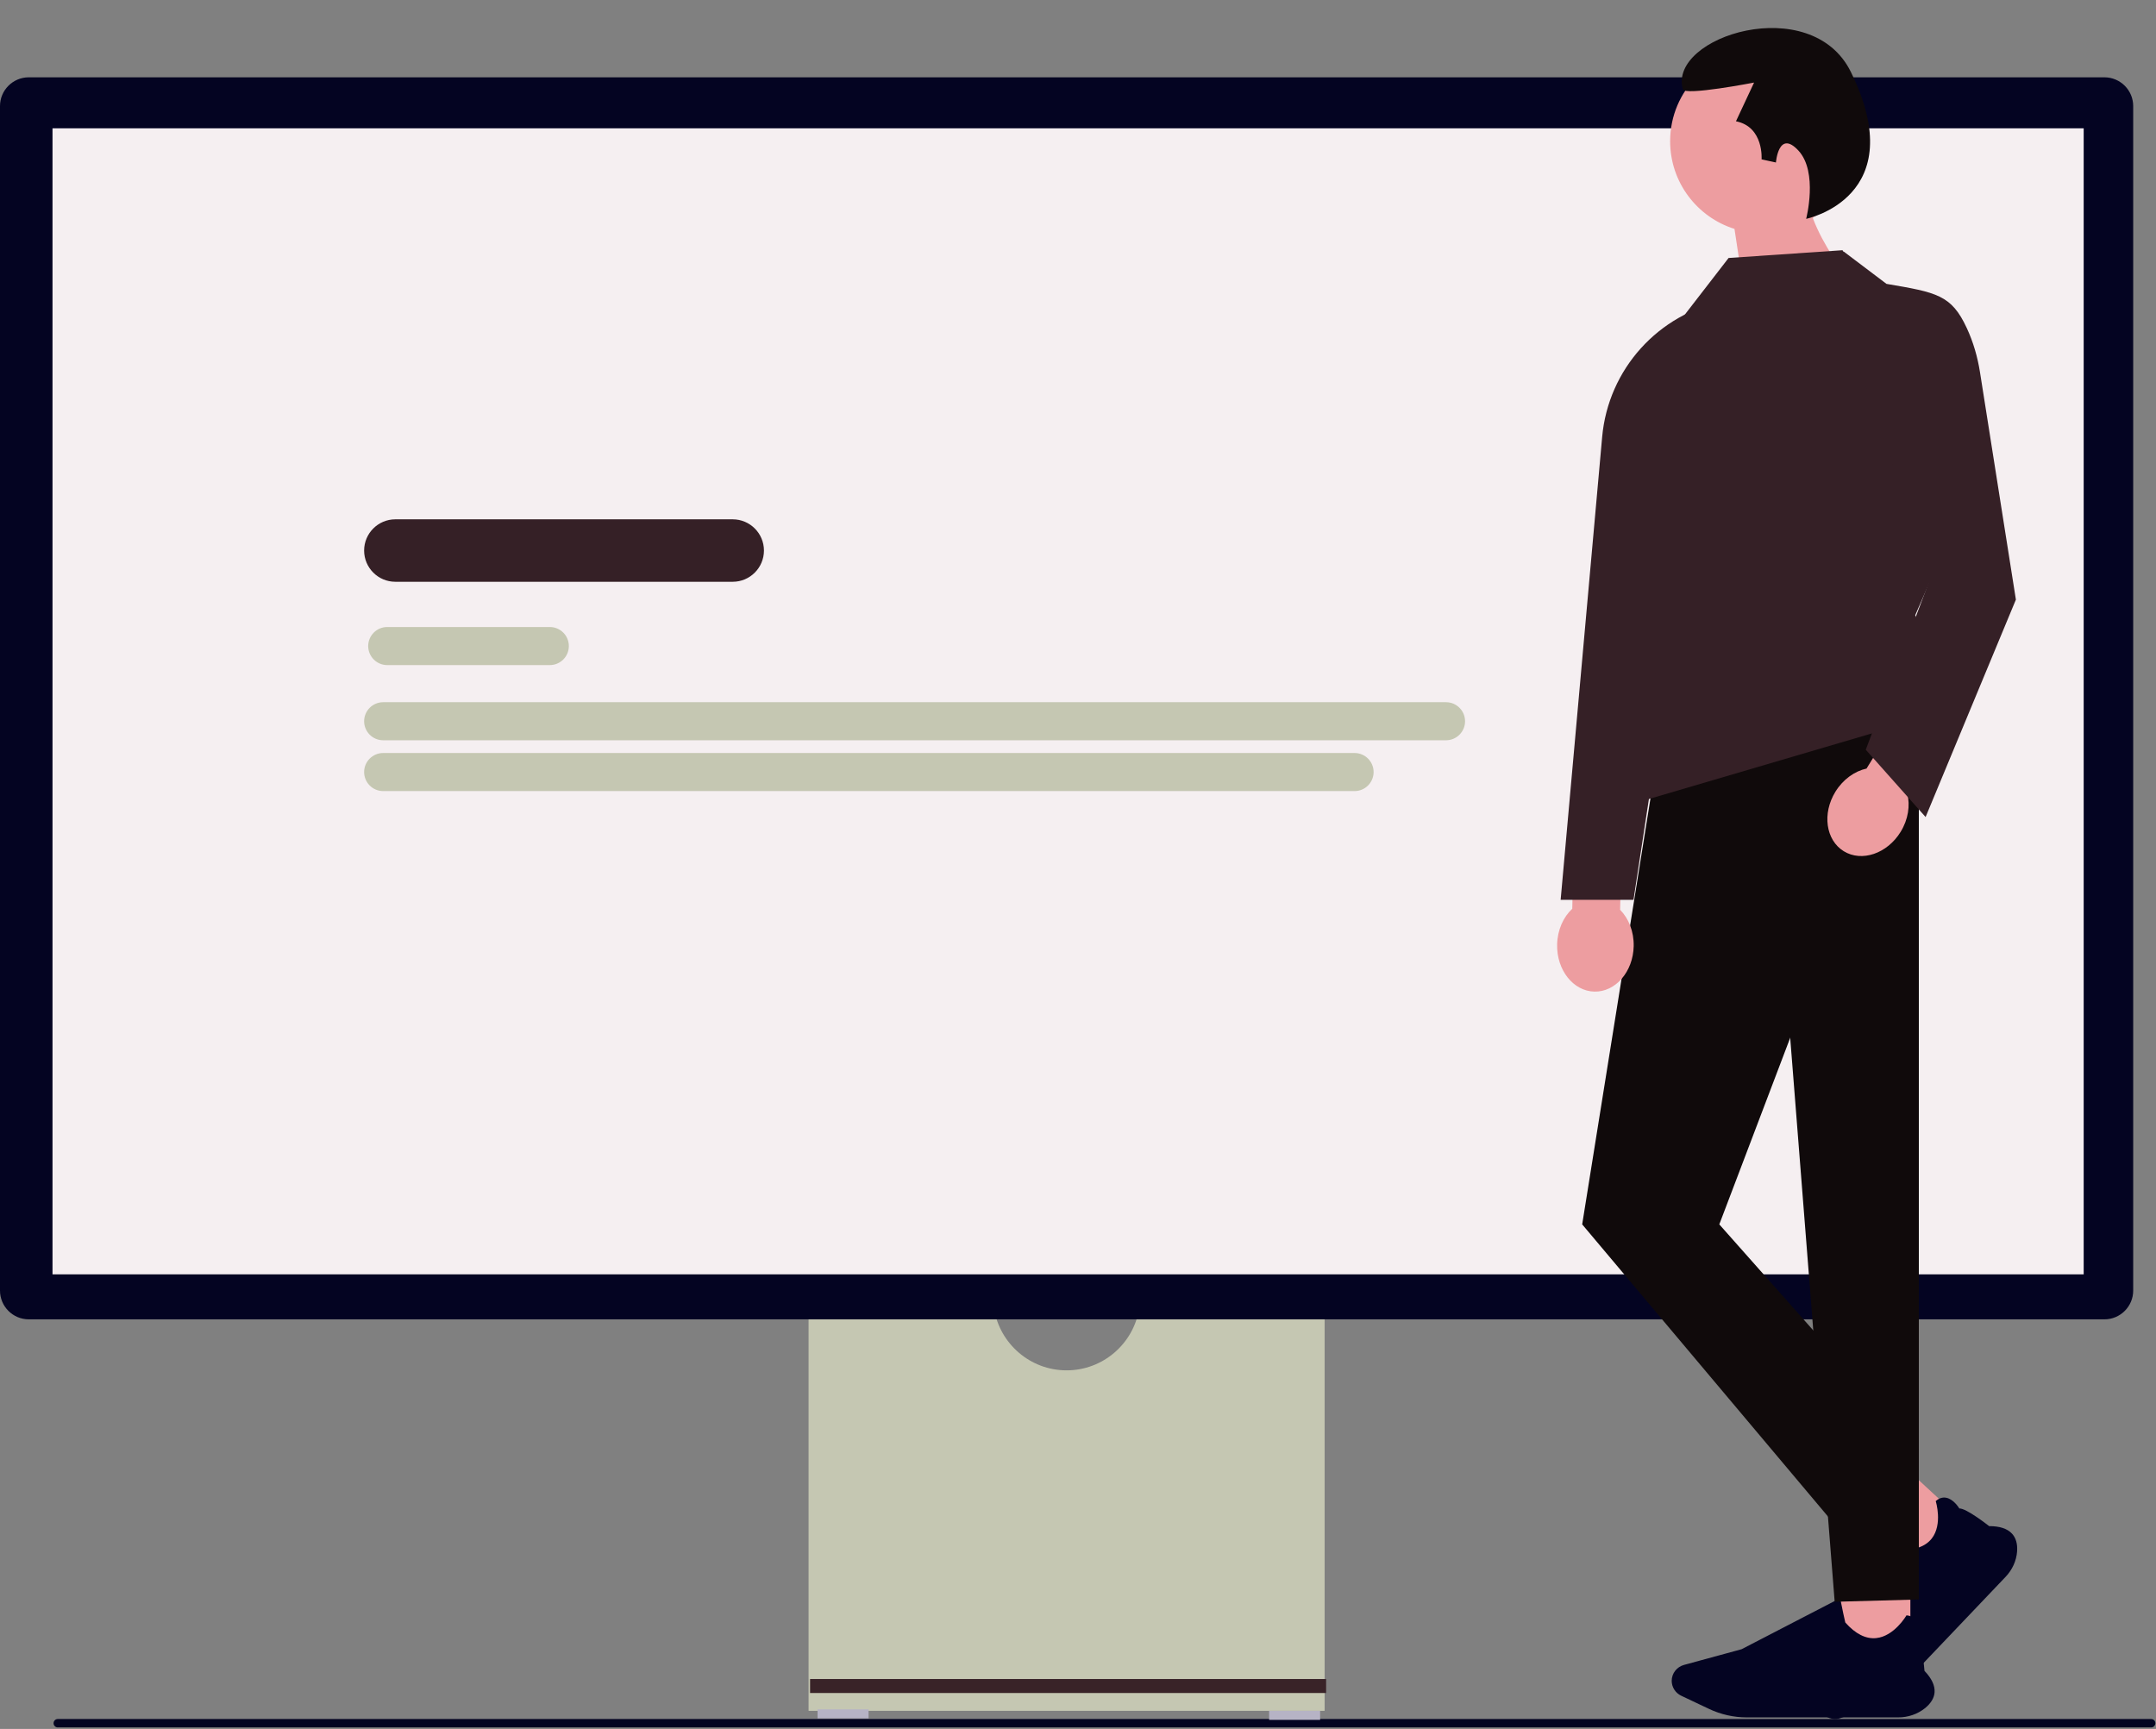 <svg width="611" height="490" viewBox="0 0 611 490" fill="none" xmlns="http://www.w3.org/2000/svg">
<rect x="0" y="0" width="611" height="490" fill="#808080" stroke="none"/>
<g clip-path="url(#clip0_270_106)">
<path d="M15.18 488.381C15.18 489.041 15.71 489.571 16.37 489.571H609.63C610.29 489.571 610.82 489.041 610.82 488.381C610.82 487.721 610.29 487.191 609.63 487.191H16.37C15.71 487.191 15.18 487.721 15.18 488.381Z" fill="#040422"/>
<path d="M322.818 370.945C321.189 380.819 312.597 388.375 302.269 388.375C291.941 388.375 283.349 380.819 281.72 370.945H229.146V484.88H375.392V370.945H322.818Z" fill="#C5C7B2"/>
<path d="M246.152 484.455H231.697V487.006H246.152V484.455Z" fill="#B6B3C5"/>
<path d="M374.116 484.881H359.662V487.431H374.116V484.881Z" fill="#B6B3C5"/>
<path d="M375.817 475.854H229.571V479.82H375.817V475.854Z" fill="#392328"/>
<path d="M596.385 373.921H8.153C3.657 373.921 0 370.263 0 365.768V30.064C0 25.569 3.657 21.911 8.153 21.911H596.385C600.88 21.911 604.538 25.569 604.538 30.064V365.768C604.538 370.263 600.88 373.921 596.385 373.921Z" fill="#040422"/>
<path d="M590.509 36.366H14.88V361.167H590.509V36.366Z" fill="#F5EFF1"/>
<path d="M522.121 161.103H490.712C487.983 161.103 485.762 158.882 485.762 156.153C485.762 153.423 487.983 151.203 490.712 151.203H522.121C524.85 151.203 527.071 153.423 527.071 156.153C527.071 158.882 524.85 161.103 522.121 161.103Z" fill="#D1D1D2"/>
<path d="M558.242 161.103H543.585C540.855 161.103 538.635 158.882 538.635 156.153C538.635 153.423 540.855 151.203 543.585 151.203H558.242C560.972 151.203 563.192 153.423 563.192 156.153C563.192 158.882 560.972 161.103 558.242 161.103Z" fill="#D1D1D2"/>
<path d="M207.647 164.883H112.043C107.162 164.883 103.192 160.912 103.192 156.032C103.192 151.152 107.162 147.181 112.043 147.181H207.647C212.527 147.181 216.498 151.152 216.498 156.032C216.498 160.912 212.527 164.883 207.647 164.883Z" fill="#352026"/>
<path d="M155.813 188.496H109.739C106.764 188.496 104.344 186.075 104.344 183.101C104.344 180.126 106.764 177.705 109.739 177.705H155.813C158.788 177.705 161.209 180.126 161.209 183.101C161.209 186.075 158.788 188.496 155.813 188.496Z" fill="#C5C7B2"/>
<path d="M409.797 209.805H108.587C105.612 209.805 103.192 207.385 103.192 204.41C103.192 201.435 105.612 199.014 108.587 199.014H409.797C412.772 199.014 415.192 201.435 415.192 204.41C415.192 207.385 412.772 209.805 409.797 209.805Z" fill="#C5C7B2"/>
<path d="M383.88 224.203H108.587C105.612 224.203 103.192 221.783 103.192 218.808C103.192 215.833 105.612 213.413 108.587 213.413H383.88C386.855 213.413 389.275 215.833 389.275 218.808C389.275 221.783 386.855 224.203 383.88 224.203Z" fill="#C5C7B2"/>
<path d="M557.342 432.037L543.525 446.546L528.799 432.932L542.616 418.424L557.342 432.037Z" fill="#ED9DA0"/>
<path d="M568.378 446.897L539.008 477.736C536.498 480.372 533.363 482.454 529.941 483.758L521.753 486.879C520.06 487.525 518.111 487.151 516.787 485.927C515.234 484.492 514.841 482.193 515.831 480.336L523.707 465.561L532.112 435.599L532.203 435.656C534.49 437.064 537.958 439.176 538.205 439.266C542.557 439.42 545.673 438.325 547.466 436.013C550.595 431.98 548.61 425.542 548.59 425.477L548.574 425.428L548.614 425.394C549.526 424.615 550.486 424.304 551.469 424.468C553.554 424.816 555.046 427.159 555.265 427.52C557.222 427.437 563.231 432.144 563.715 432.525C566.666 432.517 568.828 433.217 570.143 434.605C571.293 435.818 571.794 437.541 571.632 439.724C571.437 442.351 570.281 444.899 568.378 446.897Z" fill="#040422"/>
<path d="M541.391 448.741H521.198V468.636H541.391V448.741Z" fill="#ED9DA0"/>
<path d="M537.944 486.733H495.021C491.353 486.733 487.666 485.905 484.359 484.339L476.446 480.591C474.81 479.817 473.753 478.16 473.753 476.372C473.753 474.274 475.186 472.419 477.238 471.859L493.563 467.409L521.491 452.946L521.511 453.05C522.034 455.656 522.843 459.593 522.946 459.832C525.81 463.065 528.752 464.554 531.691 464.261C536.816 463.749 540.224 457.917 540.257 457.859L540.283 457.814L540.336 457.819C541.536 457.941 542.424 458.418 542.974 459.236C544.144 460.973 543.431 463.649 543.313 464.052C544.713 465.402 545.342 472.94 545.39 473.549C547.415 475.663 548.377 477.696 548.25 479.59C548.138 481.247 547.206 482.785 545.479 484.162C543.401 485.82 540.725 486.733 537.944 486.733Z" fill="#040422"/>
<path d="M543.788 198.181L472.235 198.216L448.384 347.007L519.937 432.051L543.788 410.79L487.241 347.007L543.788 198.181Z" fill="#100A0B"/>
<path d="M501.496 220.115L543.788 198.181V453.312L519.937 453.967L501.496 220.115Z" fill="#100A0B"/>
<path d="M459.133 257.848L459.637 234.623L446.077 234.329L445.573 257.554C443.043 259.902 441.373 263.552 441.283 267.689C441.126 274.929 445.856 280.903 451.847 281.033C457.838 281.163 462.823 275.399 462.98 268.16C463.069 264.022 461.559 260.304 459.133 257.848Z" fill="#ED9DA0"/>
<path d="M525.384 40.027C525.384 25.646 513.727 13.989 499.347 13.989C484.967 13.989 473.309 25.646 473.309 40.027C473.309 51.689 480.977 61.559 491.546 64.874L496.579 98.14L522.24 76.756C522.24 76.756 516.696 69.695 513.723 61.734C520.75 57.071 525.384 49.091 525.384 40.027Z" fill="#ED9DA0"/>
<path d="M511.856 62.022C511.856 62.022 515.314 48.765 509.66 42.67C504.019 36.588 503.291 46.051 503.291 46.051L499.22 45.166C499.22 45.166 499.928 35.964 491.965 34.371L497.097 23.399C497.097 23.399 477.448 27.214 476.907 25.311C472.646 10.337 513.297 -2.454 524.527 20.391C541.993 55.921 511.856 62.022 511.856 62.022Z" fill="#100A0B"/>
<path d="M488.858 85.218C469.955 88.912 455.766 104.651 454.045 123.835L442.279 255.03H462.927L488.858 85.218Z" fill="#352026"/>
<path d="M469.334 189.746L466.119 226.789L553.408 201.116L542.772 174.342L562.578 128.863L522.148 70.915L489.873 73.115L477.403 89.253" fill="#352026"/>
<path d="M540.519 224.925L552.694 205.141L541.142 198.032L528.967 217.817C525.597 218.564 522.311 220.869 520.142 224.393C516.347 230.561 517.408 238.106 522.512 241.247C527.616 244.387 534.83 241.934 538.625 235.767C540.794 232.242 541.37 228.271 540.519 224.925Z" fill="#ED9DA0"/>
<path d="M515.547 71.648L522.585 71.356L534.618 80.45C548.877 82.882 553.012 83.564 557.381 92.982C559.217 96.94 560.434 101.156 561.115 105.466L571.295 169.941L545.706 231.557L528.75 212.485L546.877 164.312L543.865 152.789" fill="#352026"/>
</g>
<defs>
<clipPath id="clip0_270_106">
<rect width="610.82" height="489.571" fill="white"/>
</clipPath>
</defs>
</svg>
